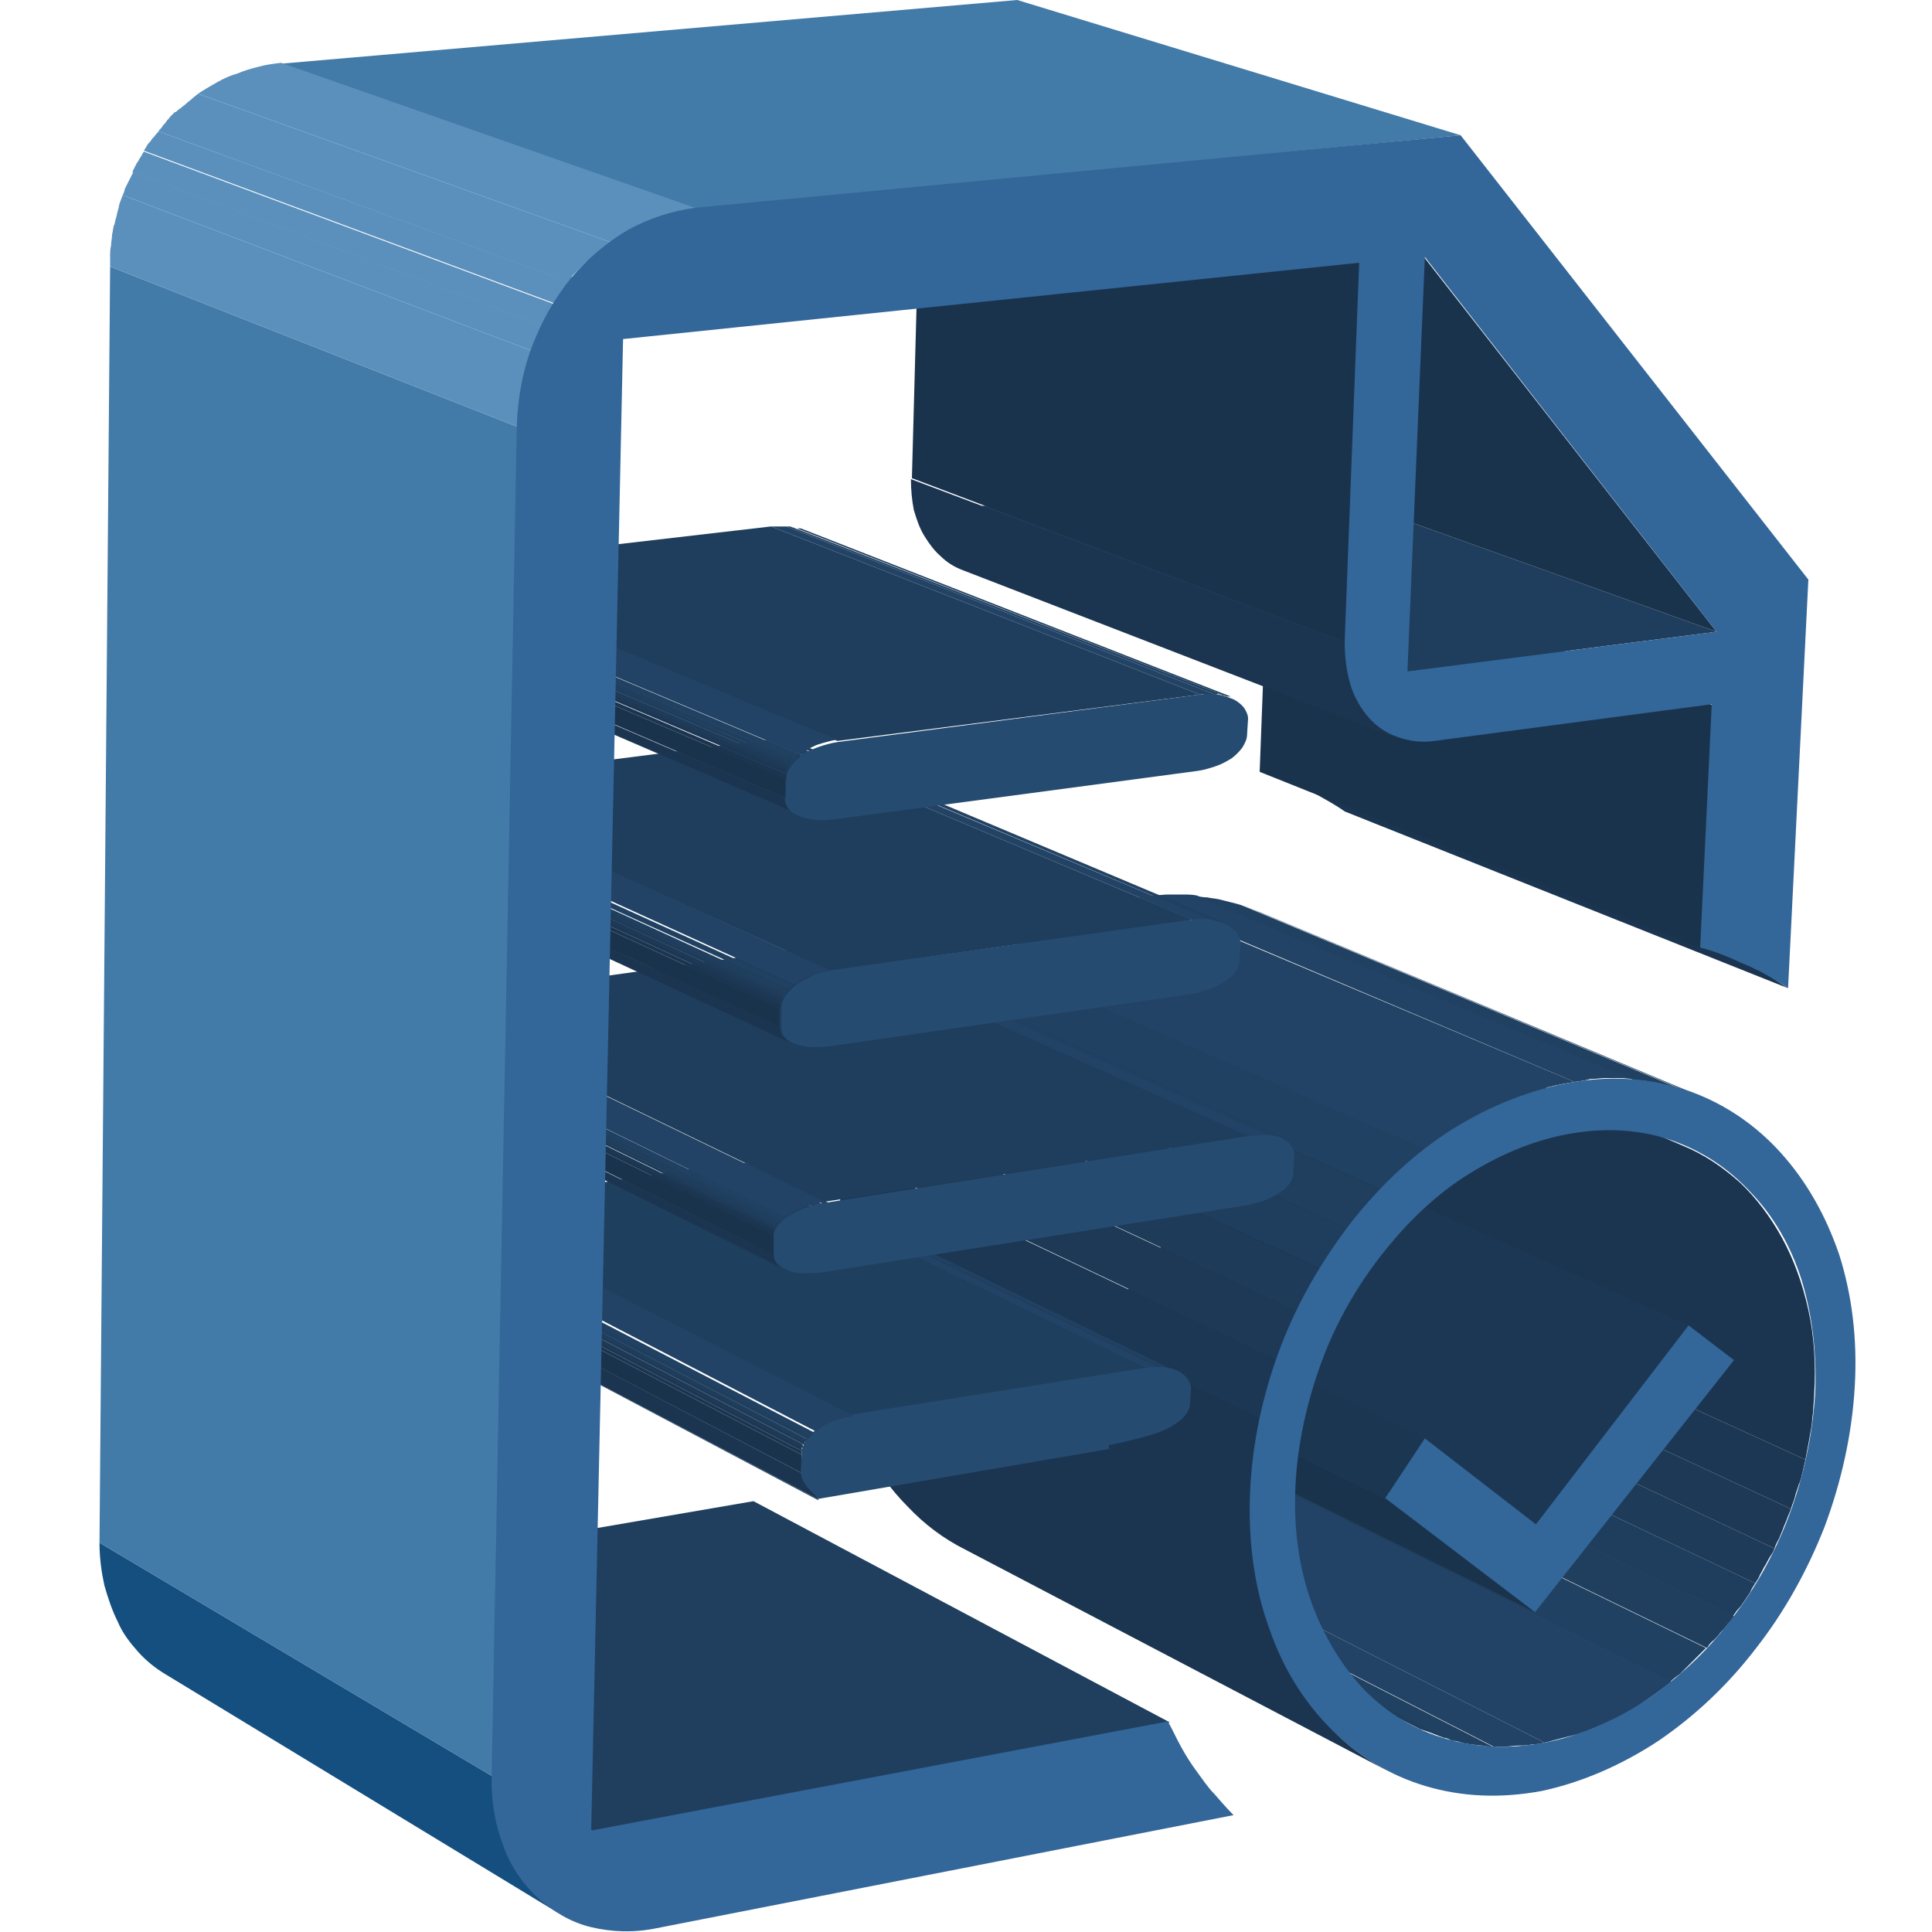 <?xml version="1.0" standalone="no"?><!DOCTYPE svg PUBLIC "-//W3C//DTD SVG 1.1//EN" "http://www.w3.org/Graphics/SVG/1.1/DTD/svg11.dtd"><svg t="1608195598638" class="icon" viewBox="0 0 1024 1024" version="1.1" xmlns="http://www.w3.org/2000/svg" p-id="5671" xmlns:xlink="http://www.w3.org/1999/xlink" width="200" height="200"><defs><style type="text/css"></style></defs><path d="M818.688 923.648l-226.304-115.2c5.632-1.024 11.776-2.56 17.408-4.096 5.632-2.048 11.264-4.096 16.384-6.656 5.632-2.56 10.752-5.12 15.872-8.704 5.12-3.072 10.24-6.656 14.848-10.24l228.864 112.64c-5.12 4.096-10.24 7.68-15.36 11.264-5.12 3.584-10.752 6.656-16.384 9.216s-11.264 5.12-17.408 7.168c-6.144 1.536-12.288 3.072-17.92 4.608" fill="#224365" p-id="5672"></path><path d="M885.248 891.392l-228.864-112.64c1.536-1.024 3.072-2.56 4.608-4.096 1.536-1.536 3.072-2.56 4.608-4.096 1.536-1.536 3.072-3.072 4.608-4.096l4.608-4.608 229.376 111.616-4.608 4.608-4.608 4.608-4.608 4.608c-1.536 1.024-3.584 2.56-5.12 4.096" fill="#214162" p-id="5673"></path><path d="M904.704 873.472l-229.376-111.616 3.584-3.584c1.024-1.536 2.56-2.56 3.584-4.096 1.024-1.536 2.048-2.56 3.584-4.096 1.024-1.536 2.048-2.56 3.072-4.096l229.888 110.592c-1.024 1.536-2.048 3.072-3.584 4.608-1.024 1.536-2.56 3.072-3.584 4.096-1.024 1.536-2.56 3.072-3.584 4.096-1.536 1.024-2.56 2.56-3.584 4.096" fill="#203F5F" p-id="5674"></path><path d="M918.528 856.576l-229.888-110.592c1.024-1.536 2.048-2.56 3.072-4.096 1.024-1.536 2.048-2.56 3.072-4.096 1.024-1.536 2.048-2.56 2.56-4.096 1.024-1.536 1.536-2.56 2.56-4.096l230.4 109.568c-1.024 1.536-2.048 3.072-2.56 4.608l-3.072 4.608c-1.024 1.536-2.048 3.072-3.072 4.096-1.024 1.024-2.048 2.56-3.072 4.096" fill="#1F3D5C" p-id="5675"></path><path d="M930.304 839.168l-230.4-109.568c1.024-1.536 1.536-3.072 2.56-4.096 1.024-1.536 1.536-3.072 2.56-4.096 1.024-1.536 1.536-3.072 2.56-4.608 0.512-1.536 1.536-3.072 2.048-4.608l230.912 108.544c-0.512 1.536-1.536 3.072-2.56 4.608-1.024 1.536-1.536 3.072-2.56 4.608-1.024 1.536-1.536 3.072-2.56 4.608-0.512 1.536-1.536 3.072-2.56 4.608" fill="#1E3B59" p-id="5676"></path><path d="M940.544 820.736l-230.912-108.544c1.024-1.536 1.536-3.072 2.048-4.608s1.536-3.072 2.048-5.12c0.512-1.536 1.536-3.072 2.048-5.12 0.512-1.536 1.024-3.584 2.048-5.12l231.424 107.52c-0.512 1.536-1.536 3.584-2.048 5.12-0.512 1.536-1.536 3.584-2.048 5.12-0.512 1.536-1.536 3.584-2.048 5.12-1.024 2.048-2.048 3.584-2.56 5.632" fill="#1D3956" p-id="5677"></path><path d="M949.248 799.744l-231.424-107.52c0.512-2.048 1.536-4.096 2.048-6.144 0.512-2.048 1.024-4.096 2.048-6.144l1.536-6.144 1.536-6.144 231.936 105.984c-0.512 2.048-1.024 4.608-1.536 6.656-0.512 2.048-1.024 4.608-2.048 6.656-0.512 2.048-1.536 4.096-2.048 6.656-0.512 2.048-1.536 4.096-2.048 6.144" fill="#1C3753" p-id="5678"></path><path d="M956.928 773.632l-231.936-105.984c0.512-2.56 1.024-5.632 1.536-8.192 0.512-2.56 1.024-5.632 1.024-8.192 0.512-2.56 0.512-5.632 1.024-8.192 0-2.56 0.512-5.632 0.512-8.192 0.512-15.36-0.512-29.696-3.584-42.496-3.072-13.312-7.68-25.6-13.824-36.352-6.144-10.752-13.824-20.48-22.528-28.672-8.704-8.192-18.432-14.336-29.696-18.944l232.448 98.816c11.264 4.608 20.992 11.264 30.208 19.456 8.704 8.192 16.384 18.432 22.528 29.696 6.144 11.264 10.752 24.064 13.824 37.888 3.072 13.824 4.096 29.184 3.072 45.056 0 3.072-0.512 5.632-0.512 8.704-0.512 3.072-0.512 5.632-1.024 8.704-0.512 3.072-1.024 5.632-1.536 8.704-0.512 2.56-1.024 5.632-1.536 8.192" fill="#1B3550" p-id="5679"></path><path d="M814.08 807.936l-227.84-109.568 77.312-99.328 231.424 103.424z" fill="#1C3753" p-id="5680"></path><path d="M748.544 914.432L523.776 798.72c0.512 0 0.512 0.512 1.024 0.512s0.512 0.512 1.024 0.512 0.512 0.512 1.024 0.512 0.512 0.512 1.024 0.512L752.64 916.48c-0.512 0-0.512-0.512-1.024-0.512s-0.512-0.512-1.024-0.512-0.512-0.512-1.024-0.512-0.512-0.512-1.024-0.512" fill="#1F3D5C" p-id="5681"></path><path d="M752.64 916.48l-224.768-115.712c1.536 0.512 2.56 1.024 4.096 1.536 1.536 0.512 2.56 1.024 4.096 1.536 1.536 0.512 2.56 1.024 4.096 1.536 1.536 0.512 2.56 1.024 4.096 1.024l225.28 115.712c-1.536-0.512-3.072-1.024-4.096-1.024-1.536-0.512-3.072-1.024-4.096-1.536-1.536-0.512-2.56-1.024-4.096-1.536l-4.608-1.536" fill="#203F5F" p-id="5682"></path><path d="M769.536 922.624l-225.28-115.712c1.536 0.512 3.584 1.024 5.12 1.024 1.536 0.512 3.584 0.512 5.12 1.024 1.536 0.512 3.584 0.512 5.12 0.512 1.536 0 3.584 0.512 5.632 0.512l225.792 115.712c-2.048 0-3.584 0-5.632-0.512-2.048 0-3.584-0.512-5.632-0.512-2.048-0.512-3.584-0.512-5.12-1.024-1.536-0.512-3.072-1.024-5.12-1.024" fill="#214162" p-id="5683"></path><path d="M791.552 925.696l-225.792-115.712h13.312c2.048 0 4.608-0.512 6.656-0.512 2.048-0.512 4.608-0.512 6.656-1.024l226.304 115.2c-2.56 0.512-4.608 1.024-7.168 1.024-2.048 0.512-4.608 0.512-6.656 0.512s-4.608 0.512-6.656 0.512h-6.656" fill="#224365" p-id="5684"></path><path d="M947.712 523.776L712.704 430.08c-2.048-1.536-4.608-3.072-7.168-4.608-2.56-1.536-4.608-2.56-7.168-4.096-2.56-1.536-5.12-2.56-7.68-3.584-2.56-1.024-5.12-2.048-7.68-3.584l233.984 93.184c2.56 1.024 5.632 2.048 8.192 3.584 2.56 1.024 5.12 2.56 7.68 3.584 2.56 1.536 5.12 2.56 7.168 4.096 3.072 2.048 5.12 3.584 7.68 5.12" fill="#1B3550" p-id="5685"></path><path d="M834.56 573.44l-230.912-97.792c2.56-0.512 5.12-0.512 7.68-1.024 2.56 0 5.12-0.512 7.68-0.512h7.68c2.56 0 5.12 0 7.68 0.512l231.936 97.28c-2.56 0-5.12-0.512-7.68-0.512h-7.68c-2.56 0-5.12 0.512-8.192 0.512-3.072 1.024-5.632 1.024-8.192 1.536" fill="#224365" p-id="5686"></path><path d="M865.792 572.416l-231.936-97.28c2.048 0 4.096 0.512 6.144 0.512 2.048 0.512 4.096 0.512 6.144 1.024l6.144 1.536c2.048 0.512 4.096 1.024 5.632 1.536l232.448 97.28-6.144-1.536-6.144-1.536c-2.048-0.512-4.096-0.512-6.144-1.024-1.536 0-3.584-0.512-6.144-0.512" fill="#214162" p-id="5687"></path><path d="M890.88 577.024l-232.448-97.28c1.024 0.512 1.536 0.512 2.56 1.024s1.536 0.512 2.56 1.024 1.536 0.512 2.56 1.024 1.536 0.512 2.56 1.024l232.96 97.28c-1.024-0.512-1.536-0.512-2.56-1.024s-1.536-0.512-2.56-1.024-1.536-0.512-2.56-1.024c-1.536-0.512-2.048-0.512-3.072-1.024" fill="#203F5F" p-id="5688"></path><path d="M734.208 794.112l-225.28-110.08 19.968-29.696 226.304 108.032z" fill="#1B3651" p-id="5689"></path><path d="M894.976 702.464l24.064 18.432-105.472 133.632-79.36-60.416 20.992-31.744 58.88 45.568z" fill="#336699" p-id="5690"></path><path d="M813.568 854.528L586.752 742.4l-77.824-58.368 225.28 110.08zM901.632 502.784l-233.984-93.696 4.608-121.856 235.52 86.528z" fill="#1A334D" p-id="5691"></path><path d="M735.232 938.496l-223.744-117.248c-11.264-5.632-21.504-13.312-30.208-22.528-9.216-9.216-16.896-19.968-23.04-31.744-6.144-11.776-11.264-25.6-14.336-39.936-3.072-14.336-4.608-29.696-4.096-46.08 0-3.072 0-6.656 0.512-9.728 0-3.072 0.512-6.656 1.024-9.728 0.512-3.072 1.024-6.144 1.536-9.728l1.536-9.216 223.744 108.544c-0.512 3.072-1.536 6.656-2.048 10.24-0.512 3.584-1.024 6.656-1.536 10.24-0.512 3.584-1.024 6.656-1.024 10.24-0.512 3.584-0.512 6.656-0.512 10.24-0.512 17.408 0.512 33.792 4.096 48.64 3.072 15.36 8.192 29.184 14.336 41.472 6.656 12.288 14.336 23.552 23.552 33.28 8.192 9.216 18.944 16.896 30.208 23.04" fill="#1B3550" p-id="5692"></path><path d="M667.648 751.616l-223.744-108.544 1.536-7.68c0.512-2.56 1.024-5.12 2.048-7.168 0.512-2.56 1.536-5.12 2.048-7.168 1.024-2.56 1.536-4.608 2.56-7.168l224.768 107.008c-1.024 2.56-1.536 5.12-2.56 7.68s-1.536 5.12-2.56 7.68c-0.512 2.56-1.536 5.12-2.048 7.68-1.024 2.048-1.536 4.608-2.048 7.68" fill="#1C3753" p-id="5693"></path><path d="M676.352 720.384l-224.768-107.008c0.512-2.048 1.536-4.096 2.048-6.144 1.024-2.048 1.536-4.096 2.56-6.144s1.536-4.096 2.56-6.144c1.024-2.048 2.048-4.096 2.56-5.632l225.28 105.472-3.072 6.144c-1.024 2.048-2.048 4.096-2.56 6.144-1.024 2.048-1.536 4.096-2.56 6.144s-1.024 5.12-2.048 7.168" fill="#1D3956" p-id="5694"></path><path d="M687.104 694.784l-225.28-105.472c1.024-2.048 2.048-3.584 2.56-5.632 1.024-2.048 2.048-3.584 3.072-5.12 1.024-1.536 2.048-3.584 3.072-5.12 1.024-1.536 2.048-3.584 3.072-5.12l225.792 104.448c-1.024 2.048-2.048 3.584-3.072 5.632-1.024 2.048-2.048 3.584-3.072 5.632-1.024 2.048-2.048 3.584-3.072 5.632-1.024 1.536-2.048 3.584-3.072 5.12" fill="#1E3B59" p-id="5695"></path><path d="M699.392 672.256L473.6 568.32c1.024-1.536 2.048-3.584 3.072-5.12 1.024-1.536 2.048-3.584 3.584-5.12 1.024-1.536 2.56-3.072 3.584-5.12 1.024-1.536 2.56-3.072 3.584-4.608l226.304 102.912c-1.536 1.536-2.56 3.584-3.584 5.12-1.024 1.536-2.56 3.584-3.584 5.12-1.024 1.536-2.56 3.584-3.584 5.12-1.024 2.048-2.56 4.096-3.584 5.632" fill="#1F3D5C" p-id="5696"></path><path d="M714.24 651.264l-226.304-102.912c1.536-1.536 2.56-3.584 4.096-5.12 1.536-1.536 2.56-3.072 4.096-5.12 1.536-1.536 3.072-3.072 4.096-4.608l4.608-4.608 227.328 101.888c-1.536 1.536-3.072 3.072-4.608 5.12-1.536 1.536-3.072 3.584-4.608 5.12-1.536 1.536-3.072 3.584-4.608 5.12-1.536 1.536-3.072 3.072-4.096 5.12" fill="#203F5F" p-id="5697"></path><path d="M731.648 630.272l-227.328-101.888c1.536-2.048 3.584-3.584 5.632-5.12 2.048-1.536 3.584-3.584 5.632-5.12 2.048-1.536 3.584-3.072 5.632-5.12l6.144-4.608 228.352 100.352c-2.048 1.536-4.096 3.072-6.144 5.12-2.048 1.536-4.096 3.584-6.144 5.12-2.048 1.536-4.096 3.584-5.632 5.632-2.048 2.048-4.096 4.096-6.144 5.632" fill="#214162" p-id="5698"></path><path d="M755.712 609.28L527.36 508.928c5.632-4.608 11.776-8.192 17.92-11.776 6.144-3.584 12.288-6.656 18.944-9.728 6.144-2.56 12.8-5.12 19.456-7.168 6.656-2.048 13.312-3.584 19.968-4.096l230.912 97.28c-7.168 1.024-13.824 2.56-20.48 4.608-6.656 2.048-13.824 4.608-19.968 7.68-6.656 3.072-13.312 6.656-19.456 10.24-7.168 4.096-13.312 8.192-18.944 13.312" fill="#224365" p-id="5699"></path><path d="M834.56 573.44c22.016-3.584 43.008-1.536 61.44 5.12 18.432 6.656 34.816 17.92 48.128 32.768 13.312 14.848 23.552 32.768 30.72 53.76 6.656 20.992 9.728 44.544 8.192 70.144-1.536 25.6-7.168 50.176-15.872 73.728-9.216 23.552-21.504 45.568-36.352 64.512-14.848 19.456-32.256 35.84-51.712 49.152-19.456 12.8-40.448 22.016-61.952 26.624-22.016 4.096-42.496 3.072-61.44-2.56-18.944-5.632-35.84-15.872-50.176-30.208-14.336-14.336-25.6-32.256-32.768-53.248-7.68-20.992-11.264-45.056-10.24-71.68 1.024-26.112 6.656-52.224 15.872-76.8 9.216-24.576 22.528-47.104 37.888-67.072 15.872-19.968 33.792-36.864 54.272-49.664 19.968-12.288 41.472-20.992 64-24.576z m-15.872 350.208c18.944-3.584 37.376-11.776 53.76-22.528 16.384-11.264 31.744-25.088 44.544-41.984 12.8-16.384 23.552-35.328 31.232-55.808s12.288-41.984 13.824-64c1.024-22.016-1.536-42.496-7.168-60.928-5.632-17.92-14.848-33.792-26.624-46.08-11.776-12.8-25.6-22.016-41.472-27.648-15.872-5.632-33.792-7.168-52.736-4.096-19.456 3.072-37.888 10.752-55.296 21.504-17.408 10.752-32.768 25.6-46.08 42.496-13.312 16.896-24.576 36.352-32.256 57.344s-12.8 43.52-13.824 66.048c-1.024 23.04 2.048 43.52 8.704 61.952 6.656 17.92 16.384 33.792 28.16 46.08 12.288 12.288 26.624 20.992 43.008 25.6 15.36 4.608 33.28 5.632 52.224 2.048" fill="#336699" p-id="5700"></path><path d="M661.504 602.112l-225.28-100.864c1.024 0 1.536 0 2.56-0.512h7.168l225.792 100.864h-7.68c-1.024 0.512-2.048 0.512-2.56 0.512" fill="#224365" p-id="5701"></path><path d="M671.232 601.6L445.44 500.736h3.072c0.512 0 1.024 0 1.536 0.512 0.512 0 1.024 0 1.536 0.512l225.792 100.864c-0.512 0-1.024 0-1.536-0.512-0.512 0-1.024 0-1.536-0.512h-3.072" fill="#214162" p-id="5702"></path><path d="M677.376 602.624L451.072 501.76h2.048l225.792 100.864h-0.512-0.512-0.512c0 0.512 0 0 0 0" fill="#203F5F" p-id="5703"></path><path d="M606.72 724.992L384 616.96h8.192l222.72 108.032H608.768c-1.024-0.512-1.536 0-2.048 0" fill="#224365" p-id="5704"></path><path d="M614.4 724.48l-222.72-108.032h3.072c0.512 0 1.024 0 1.536 0.512 0.512 0 1.024 0 1.536 0.512l222.72 108.032c-0.512 0-1.024 0-1.536-0.512-0.512 0-1.024 0-1.536-0.512h-3.072" fill="#214162" p-id="5705"></path><path d="M620.544 725.504l-222.72-108.032c0.512 0 0.512 0 1.024 0.512 0.512 0 0.512 0 1.024 0.512 0.512 0 0.512 0 1.024 0.512s0.512 0 1.024 0.512l222.72 108.032c-0.512 0-0.512-0.512-1.024-0.512s-0.512 0-1.024-0.512c-0.512 0-0.512 0-1.024-0.512s-1.024-0.512-1.024-0.512" fill="#203F5F" p-id="5706"></path><path d="M624.128 727.04l-222.72-108.032 222.72 108.032" fill="#1F3D5C" p-id="5707"></path><path d="M745.984 355.84l-230.912-87.04 158.72-18.432 236.032 84.48z" fill="#1F3D5C" p-id="5708"></path><path d="M740.352 391.168L509.952 302.08c-4.096-1.536-8.192-4.096-11.264-7.168-3.584-3.072-6.144-6.656-8.704-10.752s-4.096-8.704-5.632-13.824c-1.024-5.12-1.536-10.752-1.536-16.384l229.888 86.528c0 6.144 0.512 12.288 1.536 17.408 1.024 5.632 3.072 10.24 5.632 14.848 2.56 4.096 5.632 8.192 8.704 11.264 3.584 3.072 7.68 5.12 11.776 7.168" fill="#1B3550" p-id="5709"></path><path d="M631.808 487.424L406.016 392.192h8.192L640 486.912H633.856c-0.512 0.512-1.536 0.512-2.048 0.512" fill="#224365" p-id="5710"></path><path d="M640 486.912L413.696 391.68h1.536c0.512 0 1.024 0 1.536 0.512 0.512 0 1.024 0 1.536 0.512 0.512 0 1.024 0 1.536 0.512l226.304 95.232c-0.512 0-1.024-0.512-1.536-0.512-0.512 0-1.024 0-1.536-0.512-0.512 0-1.024 0-1.536-0.512-0.512 0.512-1.024 0.512-1.536 0" fill="#214162" p-id="5711"></path><path d="M645.632 488.448L419.328 393.216h2.048l226.304 95.232h-0.512-0.512-0.512-0.512" fill="#203F5F" p-id="5712"></path><path d="M909.824 334.848l-236.032-84.48-152.576-189.44 233.472 75.264z" fill="#1A334D" p-id="5713"></path><path d="M635.904 368.128L408.576 279.04h8.192l227.328 89.088H637.952c-0.512-0.512-1.024 0-2.048 0" fill="#224365" p-id="5714"></path><path d="M644.096 368.128L416.768 279.04h1.536c0.512 0 1.024 0 1.536 0.512 0.512 0 1.024 0 1.536 0.512 0.512 0 1.024 0.512 1.536 0.512L650.24 369.152c-0.512 0-1.024-0.512-1.536-0.512-0.512 0-1.024 0-1.536-0.512-0.512 0-1.024 0-1.536-0.512-0.512 0.512-1.024 0.512-1.536 0.512" fill="#214162" p-id="5715"></path><path d="M650.24 369.152L422.4 280.064h2.048l227.84 89.088h-2.048" fill="#203F5F" p-id="5716"></path><path d="M713.216 340.48l-229.888-87.04 5.12-189.44 232.448 75.776z" fill="#1A334D" p-id="5717"></path><path d="M451.584 751.104l-217.088-111.616 149.504-22.528 222.72 108.032z" fill="#1F3F5E" p-id="5718"></path><path d="M433.152 795.136l-216.064-113.664 216.064 113.664c0.512 0 0.512 0 0 0" fill="#224365" p-id="5719"></path><path d="M433.664 795.136L217.6 680.96l216.064 114.176" fill="#214162" p-id="5720"></path><path d="M433.664 795.136L217.6 680.96l216.064 114.176" fill="#203F5F" p-id="5721"></path><path d="M433.664 795.136L217.6 680.96l216.064 113.664v0.512" fill="#1F3D5C" p-id="5722"></path><path d="M433.664 794.624L217.6 680.96l216.064 113.664" fill="#1E3B59" p-id="5723"></path><path d="M433.664 794.624L217.6 680.96l216.064 113.664" fill="#1D3956" p-id="5724"></path><path d="M433.664 794.624L217.6 680.96l216.064 113.664" fill="#1C3753" p-id="5725"></path><path d="M433.664 794.624L217.6 680.96c0-0.512-0.512-1.024-1.536-2.048-1.024-1.024-2.048-1.536-3.072-3.072-1.024-1.024-2.048-2.56-3.072-4.096-1.024-1.536-1.536-3.072-1.536-4.608L424.96 780.8c0 1.536 0.512 3.584 1.536 4.608 1.024 1.536 2.048 3.072 3.072 4.096l3.072 3.072c0.512 1.024 1.024 1.536 1.024 2.048" fill="#1B3550" p-id="5726"></path><path d="M424.96 780.8l-216.064-113.152v-9.216l216.064 112.64z" fill="#1A334D" p-id="5727"></path><path d="M606.72 724.992c3.584-0.512 6.656-0.512 9.728-0.512 3.072 0.512 5.632 1.024 7.68 2.048 2.048 1.024 4.096 2.56 5.12 4.096 1.024 1.536 2.048 3.584 2.048 5.12l-0.512 7.68c0 2.56-1.024 4.608-2.56 6.656s-4.096 4.096-7.68 6.144c-3.584 2.048-7.68 3.584-13.312 5.12-5.632 1.536-11.776 3.072-19.456 4.608v2.048l-155.136 26.624c1.024 0 1.024-0.512 0-1.536-0.512-0.512-2.048-1.536-3.072-3.072-1.024-1.024-2.56-2.56-3.584-4.608-1.024-1.536-1.536-3.584-1.536-5.632l0.512-9.728c0-2.56 1.024-4.608 2.56-7.168 1.536-2.048 3.584-4.096 6.144-6.144 2.56-1.536 5.12-3.072 8.704-4.608 3.072-1.024 6.656-2.048 10.24-2.56l154.112-24.576z" fill="#254B70" p-id="5728"></path><path d="M424.96 771.072l-216.064-112.64v-0.512-0.512-0.512-0.512l216.064 112.64v2.048" fill="#1B3550" p-id="5729"></path><path d="M424.96 769.024l-216.064-112.64v-0.512-0.512-0.512-0.512l216.064 112.64v1.024s0.512 0.512 0 1.024c0.512-0.512 0.512 0 0 0" fill="#1C3753" p-id="5730"></path><path d="M425.472 767.488l-216.064-112.64v-0.512-0.512-0.512-0.512l216.064 112.64v1.024c0.512 0 0.512 0.512 0 1.024 0.512-0.512 0-0.512 0 0" fill="#1D3956" p-id="5731"></path><path d="M426.496 765.952l-216.064-112.64v-0.512-0.512-0.512-0.512l216.064 112.128v2.56c0-0.512 0-0.512 0 0" fill="#1E3B59" p-id="5732"></path><path d="M427.008 764.416l-216.064-112.128v-0.512-0.512-0.512l0.512-0.512 216.576 112.64-0.512 0.512-0.512 0.512c0.512 0 0.512 0 0 0.512 0-0.512 0 0 0 0" fill="#1F3D5C" p-id="5733"></path><path d="M428.032 762.88l-216.064-112.128s0-0.512 0.512-0.512c0 0 0-0.512 0.512-0.512 0 0 0-0.512 0.512-0.512l0.512-0.512L430.08 760.832l-0.512 0.512-0.512 0.512-1.024 1.024c0.512-0.512 0 0 0 0" fill="#203F5F" p-id="5734"></path><path d="M429.568 761.344l-216.064-112.128 0.512-0.512 0.512-0.512 0.512-0.512 0.512-0.512 216.064 112.128-0.512 0.512-0.512 0.512-0.512 0.512-0.512 0.512" fill="#214162" p-id="5735"></path><path d="M432.64 758.784l-216.064-112.128c1.024-1.024 2.56-1.536 4.096-2.56 1.536-0.512 3.072-1.536 4.608-2.048 1.536-0.512 3.072-1.024 5.12-1.536 1.536-0.512 3.584-1.024 5.12-1.024l217.088 111.104c-2.048 0.512-3.584 0.512-5.632 1.024-1.536 0.512-3.584 1.024-5.12 1.536-1.536 0.512-3.072 1.536-4.608 2.048-2.048 1.536-3.584 2.56-4.608 3.584" fill="#224365" p-id="5736"></path><path d="M314.368 970.752l-209.92-124.416 294.912-50.688 220.672 117.248z" fill="#203F5F" p-id="5737"></path><path d="M437.248 636.928l-217.6-105.472 216.064-30.208 225.792 100.864z" fill="#1F3E5D" p-id="5738"></path><path d="M415.744 672.768l-216.576-107.52c-1.024-0.512-1.536-1.024-2.56-1.536l-1.536-1.536c-0.512-0.512-1.024-1.536-1.024-2.048 0-0.512-0.512-1.536-0.512-2.048l216.576 107.008c0 1.024 0 1.536 0.512 2.56 0 0.512 0.512 1.536 1.024 2.048l2.048 2.048c0.512 0 1.024 0.512 2.048 1.024" fill="#1B3550" p-id="5739"></path><path d="M410.112 665.088l-216.576-107.52v-9.216l216.576 106.496z" fill="#1A334D" p-id="5740"></path><path d="M410.112 654.848l-216.576-106.496v-0.512-0.512-0.512-0.512l216.576 106.496v2.048" fill="#1B3550" p-id="5741"></path><path d="M410.624 653.312l-216.576-106.496v-0.512-0.512-0.512-0.512l216.576 106.496v2.048" fill="#1C3753" p-id="5742"></path><path d="M410.624 652.288l-216.576-106.496 216.576 106.496v1.024c0 0.512 0.512-1.536 0-1.024 0.512 0 0 0 0 0" fill="#1D3956" p-id="5743"></path><path d="M411.136 651.264L194.56 544.768v-0.512-0.512-0.512-0.512l217.6 107.52v1.024c-0.512-0.512-0.512-0.512-1.024 0 0-0.512 0 0 0 0" fill="#1E3B59" p-id="5744"></path><path d="M412.16 650.24l-216.576-106.496v-0.512-0.512-0.512-0.512l216.576 106.496v2.048c0-0.512 0-0.512 0 0" fill="#1F3D5C" p-id="5745"></path><path d="M412.672 648.704l-216.576-106.496 0.512-0.512 0.512-0.512 0.512-0.512 0.512-0.512 217.088 106.496s0 0.512-0.512 0.512 0 0.512-0.512 0.512c-1.024 0.512-1.024 0.512-1.536 1.024 0.512 0 0 0 0 0" fill="#203F5F" p-id="5746"></path><path d="M414.208 647.168l-217.088-106.496 0.512-0.512 0.512-0.512 0.512-0.512 0.512-0.512L416.768 645.12l-0.512 0.512-0.512 0.512-0.512 0.512-1.024 0.512" fill="#214162" p-id="5747"></path><path d="M416.768 645.12L199.68 538.624c1.024-1.024 2.56-1.536 4.096-2.56 1.536-1.024 3.072-1.536 4.608-2.048 1.536-0.512 3.584-1.024 5.12-1.536 2.048-0.512 3.584-1.024 5.632-1.024l217.6 105.472c-2.048 0.512-4.096 0.512-5.632 1.024-2.048 0.512-3.584 1.024-5.632 2.048-1.536 0.512-3.584 1.536-5.12 2.56-1.024 0.512-2.048 1.536-3.584 2.56" fill="#224365" p-id="5748"></path><path d="M661.504 602.112c3.584-0.512 6.656-0.512 9.728-0.512 3.072 0 5.632 0.512 7.68 1.536 2.048 1.024 4.096 2.048 5.12 3.584 1.024 1.536 2.048 3.072 2.048 5.12l-0.512 9.728c0 2.048-1.024 4.096-2.048 5.632-1.536 2.048-3.072 3.584-5.632 5.12-2.56 1.536-5.12 3.072-8.192 4.096-3.072 1.024-6.144 2.048-9.728 2.56l-223.744 35.328c-3.584 0.512-7.168 0.512-10.24 0.512-3.072 0-6.144-0.512-8.192-1.536-2.56-1.024-4.608-2.048-5.632-3.584-1.536-1.536-2.048-3.072-2.048-5.12v-9.728c0-2.048 1.024-4.096 2.56-5.632 1.536-2.048 3.584-3.584 6.144-5.12 2.56-1.536 5.632-3.072 8.704-4.096 3.072-1.024 6.656-2.048 10.24-2.56l223.744-35.328z" fill="#254B70" p-id="5749"></path><path d="M296.448 1014.272l-208.896-126.976c-5.12-3.072-10.24-7.168-14.336-11.776-4.096-4.608-8.192-9.728-10.752-15.872-3.072-6.144-5.12-12.288-7.168-19.456-1.536-7.168-2.56-14.336-2.56-22.528L261.12 941.568c0 8.192 0.512 16.384 2.048 23.552 1.536 7.168 4.096 14.336 7.168 20.48 3.072 6.144 6.656 11.776 11.264 16.384 4.096 4.608 9.216 8.704 14.848 12.288" fill="#144F7F" p-id="5750"></path><path d="M440.32 514.56L221.184 415.744l184.832-23.552 225.792 95.232z" fill="#1F3E5D" p-id="5751"></path><path d="M419.328 552.96L201.216 451.584c-1.024-0.512-2.048-1.024-2.56-1.536-0.512-0.512-1.536-1.024-2.048-2.048-0.512-0.512-1.024-1.536-1.024-2.048-0.512-0.512-0.512-1.536-0.512-2.56l218.112 100.864c0 1.024 0 1.536 0.512 2.56s0.512 1.536 1.024 2.048c0.512 0.512 1.024 1.536 2.048 2.048 1.024 1.024 1.536 1.536 2.56 2.048" fill="#1B3550" p-id="5752"></path><path d="M413.184 544.256L195.072 443.904l0.512-9.728 217.6 100.352z" fill="#1A334D" p-id="5753"></path><path d="M631.808 487.424c3.584-0.512 6.656-0.512 9.728 0 3.072 0.512 5.632 1.536 8.192 2.56 2.048 1.024 4.096 2.56 5.632 4.096 1.024 1.536 2.048 3.584 2.048 5.632l-0.512 9.728c0 2.048-1.024 4.096-2.048 5.632-1.536 2.048-3.584 3.584-5.632 5.12-2.56 1.536-5.12 3.072-8.192 4.096-3.072 1.024-6.144 2.048-9.728 2.56L440.32 554.496c-3.584 0.512-7.168 0.512-10.24 0.512-3.072 0-6.144-1.024-8.192-1.536-2.56-1.024-4.608-2.048-5.632-3.584-1.536-1.536-2.048-3.072-2.048-5.12v-10.24c0-2.56 1.024-5.12 2.56-7.168 1.536-2.048 3.584-4.096 6.144-6.144 2.56-1.536 5.632-3.072 8.704-4.608 3.072-1.024 6.656-2.048 10.24-2.56l189.952-26.624z" fill="#254B70" p-id="5754"></path><path d="M413.184 534.528L195.584 434.176v-0.512-0.512-0.512-0.512L413.696 532.48V534.016c-0.512 0-0.512 0-0.512 0.512" fill="#1B3550" p-id="5755"></path><path d="M413.696 532.48L195.584 432.128v-0.512-0.512-0.512-0.512l218.112 99.84v2.56c0-0.512 0-0.512 0 0" fill="#1C3753" p-id="5756"></path><path d="M414.208 530.432L196.096 430.592V430.08v-0.512-0.512-0.512L414.72 528.896v1.024c0 0.512-0.512 0-0.512 0.512" fill="#1D3956" p-id="5757"></path><path d="M414.72 528.896L196.608 429.056v-0.512-0.512-0.512-0.512L414.72 526.848v1.024c0.512 0.512 0 0.512 0 1.024" fill="#1E3B59" p-id="5758"></path><path d="M415.744 527.872L197.12 428.032v-0.512-0.512l0.512-0.512 0.512-0.512 218.112 99.84-0.512 0.512-0.512 0.512c0.512 0 0.512 0.512 0.512 1.024 0-0.512 0-0.512 0 0" fill="#1F3D5C" p-id="5759"></path><path d="M416.768 526.336L198.144 426.496s0-0.512 0.512-0.512c0 0 0-0.512 0.512-0.512s0-0.512 0.512-0.512l218.112 99.84-0.512 0.512-0.512 0.512c0.512-0.512 0.512-0.512 0 0.512 0-0.512 0-0.512 0 0" fill="#203F5F" p-id="5760"></path><path d="M418.304 524.288L199.68 424.96l0.512-0.512 0.512-0.512 0.512-0.512 0.512-0.512L420.352 522.24l-0.512 0.512-0.512 0.512-0.512 0.512-0.512 0.512" fill="#214162" p-id="5761"></path><path d="M420.864 521.728L202.752 422.4c1.024-1.024 2.56-1.536 4.096-2.56 1.536-0.512 3.072-1.536 4.608-2.048 1.536-0.512 3.072-1.024 5.12-1.536 1.536-0.512 3.584-0.512 5.12-1.024L440.32 514.56c-2.048 0.512-3.584 0.512-5.632 1.024-2.048 0.512-3.584 1.024-5.12 1.536-1.536 0.512-3.072 1.536-4.608 2.048-1.536 1.024-2.56 2.048-4.096 2.56" fill="#224365" p-id="5762"></path><path d="M443.904 392.704l-220.672-92.16 185.344-21.504 227.328 89.088z" fill="#1F3D5C" p-id="5763"></path><path d="M423.424 431.616L203.776 336.896l-3.072-1.536c-1.024-0.512-1.536-1.024-2.048-2.048-0.512-0.512-1.024-1.536-1.536-2.048-0.512-1.024-0.512-1.536-0.512-2.56l219.136 94.208c0 1.024 0 2.048 0.512 2.56 0.512 1.024 1.024 1.536 1.536 2.56l2.048 2.048c1.536 0.512 2.56 1.024 3.584 1.536" fill="#1B3550" p-id="5764"></path><path d="M416.256 422.912L197.12 328.704v-9.728l219.136 93.696z" fill="#1A334D" p-id="5765"></path><path d="M635.904 368.128c3.584-0.512 6.656-0.512 9.728 0 3.072 0.512 5.632 1.536 8.192 2.56 2.048 1.024 4.096 2.56 5.632 4.608 1.024 1.536 2.048 3.584 2.048 5.632l-0.512 8.192c0 2.56-1.024 4.608-2.56 7.168-1.536 2.048-3.584 4.096-5.632 5.632-2.56 1.536-5.12 3.072-8.192 4.096-3.072 1.024-6.144 2.048-9.728 2.56l-192 25.6c-3.584 0.512-7.168 0.512-10.24 0.512-3.072-0.512-6.144-1.024-8.704-2.048s-4.608-2.048-5.632-3.584c-1.536-1.536-2.048-3.584-2.048-5.632l0.512-10.24c0-2.56 1.024-5.12 2.56-7.168 1.536-2.048 3.584-4.096 6.144-6.144 2.56-1.536 5.632-3.072 8.704-4.096 3.072-1.024 6.656-2.048 10.24-2.56l191.488-25.088z" fill="#254B70" p-id="5766"></path><path d="M416.256 412.672L197.12 318.976v-0.512-0.512-0.512-0.512l219.648 93.696V412.16s-0.512 0-0.512 0.512" fill="#1B3550" p-id="5767"></path><path d="M416.768 410.112L197.12 316.928v-0.512-0.512-0.512-0.512l219.648 93.184v2.048" fill="#1C3753" p-id="5768"></path><path d="M417.28 408.576L197.632 315.392v-0.512-0.512-0.512-0.512l219.648 93.184v2.048" fill="#1D3956" p-id="5769"></path><path d="M417.792 407.04L198.144 313.856v-0.512-0.512-0.512-0.512l219.648 93.184v1.024c0.512 0.512 0.512 0.512 0 1.024" fill="#1E3B59" p-id="5770"></path><path d="M418.816 405.504L199.168 312.32v-0.512-0.512c0-0.512 0 0 0.512-0.512l0.512-0.512L419.84 403.968l-0.512 0.512-0.512 0.512v0.512" fill="#1F3D5C" p-id="5771"></path><path d="M419.84 403.968L200.192 311.296s0-0.512 0.512-0.512c0 0 0-0.512 0.512-0.512 0 0 0-0.512 0.512-0.512l0.512-0.512 219.648 93.184-0.512 0.512-0.512 0.512c-0.512 0-0.512 0-1.024 0.512" fill="#203F5F" p-id="5772"></path><path d="M421.376 402.432L201.728 309.248l0.512-0.512 0.512-0.512 0.512-0.512 0.512-0.512 219.648 92.672-0.512 0.512-0.512 0.512-0.512 0.512c0 0.512-0.512 1.024-0.512 1.024" fill="#214162" p-id="5773"></path><path d="M423.936 399.872L204.288 307.2c1.024-1.024 2.56-1.536 4.096-2.56 1.536-0.512 3.072-1.536 4.608-2.048 1.536-0.512 3.072-1.024 5.12-1.536 1.536-0.512 3.584-0.512 5.12-1.024l220.672 92.16c-2.048 0-3.584 0.512-5.632 1.024-2.048 0.512-3.584 1.024-5.12 1.536-1.536 0.512-3.072 1.536-4.608 2.048-2.048 1.536-3.072 2.048-4.608 3.072" fill="#224365" p-id="5774"></path><path d="M369.152 111.104L148.48 33.792 539.136 0l235.008 71.68zM261.12 941.568l-208.384-123.904 5.632-676.352 216.064 84.992z" fill="#427AA8" p-id="5775"></path><path d="M274.432 226.304L58.368 141.312v-5.632c0-2.048 0-3.584 0.512-5.632 0-2.048 0.512-3.584 0.512-5.632 0.512-2.048 0.512-3.584 1.024-5.12l216.576 83.456c-0.512 2.048-0.512 4.096-1.024 6.144-0.512 2.048-0.512 3.584-1.024 5.632 0 2.048-0.512 4.096-0.512 5.632v6.144" fill="#5B90BC" p-id="5776"></path><path d="M276.992 203.264L60.416 119.808c0.512-1.536 0.512-2.56 1.024-4.096 0.512-1.536 0.512-2.56 1.024-4.096 0.512-1.536 0.512-2.56 1.024-4.096 0.512-1.536 1.024-2.56 1.536-4.096L281.6 185.856c-0.512 1.536-1.024 2.56-1.536 4.096-0.512 1.536-1.024 3.072-1.024 4.096-0.512 1.536-0.512 3.072-1.024 4.096-0.512 2.048-1.024 3.584-1.024 5.12" fill="#5B90BC" p-id="5777"></path><path d="M281.6 185.856L65.024 103.424c0.512-1.024 1.024-2.048 1.024-3.072l1.536-3.072 1.536-3.072 1.536-3.072 217.088 81.408-1.536 3.072c-0.512 1.024-1.024 2.048-1.536 3.584s-1.024 2.048-1.536 3.584l-1.536 3.072" fill="#5B90BC" p-id="5778"></path><path d="M287.232 172.544L70.144 91.136l1.536-3.072c0.512-1.024 1.024-2.048 1.536-2.56 0.512-1.024 1.024-2.048 1.536-2.56 0.512-1.024 1.024-2.048 1.536-2.56l217.6 80.896-1.536 3.072-1.536 3.072-1.536 3.072c-1.024 0-1.536 1.024-2.048 2.048M293.888 160.768L76.288 79.872c0.512-1.024 1.024-1.536 1.536-2.56 0.512-1.024 1.024-1.536 2.048-2.56 0.512-1.024 1.024-1.536 2.048-2.56 0.512-1.024 1.536-1.536 2.048-2.56L302.08 149.504c-0.512 1.024-1.536 1.536-2.048 2.56-0.512 1.024-1.536 1.536-2.048 2.56-0.512 1.024-1.536 2.048-2.048 2.56-1.024 1.536-1.536 2.56-2.048 3.584" fill="#5B90BC" p-id="5779"></path><path d="M301.568 149.504L83.968 69.632c0.512-1.024 1.536-1.536 2.048-2.56 0.512-1.024 1.536-1.536 2.048-2.56 0.512-1.024 1.536-1.536 2.048-2.56l2.56-2.56 218.112 79.36-2.56 2.56-2.56 2.56-2.56 2.56c0 1.536-0.512 2.56-1.536 3.072" fill="#5B90BC" p-id="5780"></path><path d="M311.296 139.264L92.672 59.904c1.024-1.024 2.048-2.048 3.072-2.56 1.024-1.024 2.048-1.536 3.072-2.56 1.024-1.024 2.048-1.536 3.072-2.56 1.024-1.024 2.048-1.536 3.072-2.56l219.136 78.848c-1.024 1.024-2.048 1.536-3.584 2.56-1.024 1.024-2.048 1.536-3.072 2.56-1.024 1.024-2.048 2.048-3.072 2.56l-3.072 3.072" fill="#5B90BC" p-id="5781"></path><path d="M324.096 128.512L104.96 49.664c3.072-2.048 6.656-4.096 10.24-6.144 3.584-2.048 7.168-3.584 10.752-4.608 3.584-1.536 7.168-2.56 11.264-3.584 3.584-1.024 7.68-1.536 11.776-2.048l220.672 77.312c-4.096 0.512-8.192 1.024-12.288 2.048-4.096 1.024-7.68 2.048-11.776 3.584-3.584 1.536-7.68 3.072-11.264 5.12-3.584 2.56-7.168 4.608-10.24 7.168" fill="#5B90BC" p-id="5782"></path><path d="M774.144 71.68l184.32 235.52-10.752 216.576c-3.584-2.56-7.168-4.608-10.752-6.656-3.584-2.048-7.168-4.096-11.264-5.632-4.096-1.536-7.68-3.584-11.776-5.12-4.096-1.536-8.192-3.072-12.8-4.096l6.144-129.024-146.944 19.456c-7.168 1.024-13.824 0-19.456-2.048-6.144-2.048-11.264-5.632-15.36-10.24-4.096-4.608-7.68-10.752-9.728-17.408-2.048-6.656-3.072-14.848-3.072-23.04l7.68-200.704-390.144 40.448-16.896 790.528 305.664-57.856c2.56 4.608 4.608 9.216 7.168 13.824 2.56 4.608 5.12 8.704 8.192 12.8 3.072 4.096 5.632 8.192 9.216 11.776 3.072 3.584 6.656 7.68 10.24 11.264L348.16 1021.952c-12.288 2.56-24.064 2.048-34.816-0.512-10.752-2.56-19.968-8.192-28.16-15.36-7.68-7.168-14.336-16.384-18.432-27.648-4.096-10.752-6.656-23.552-6.144-37.376l13.312-715.264c0.512-14.848 3.072-29.184 8.192-42.496 5.12-13.312 11.776-25.088 20.48-35.84 8.704-10.24 18.944-18.944 30.208-25.6 11.264-6.144 23.552-10.24 36.352-11.776l404.992-38.4z m-28.16 284.16l163.84-20.992-154.624-198.656-9.216 219.648" fill="#336699" p-id="5783"></path></svg>